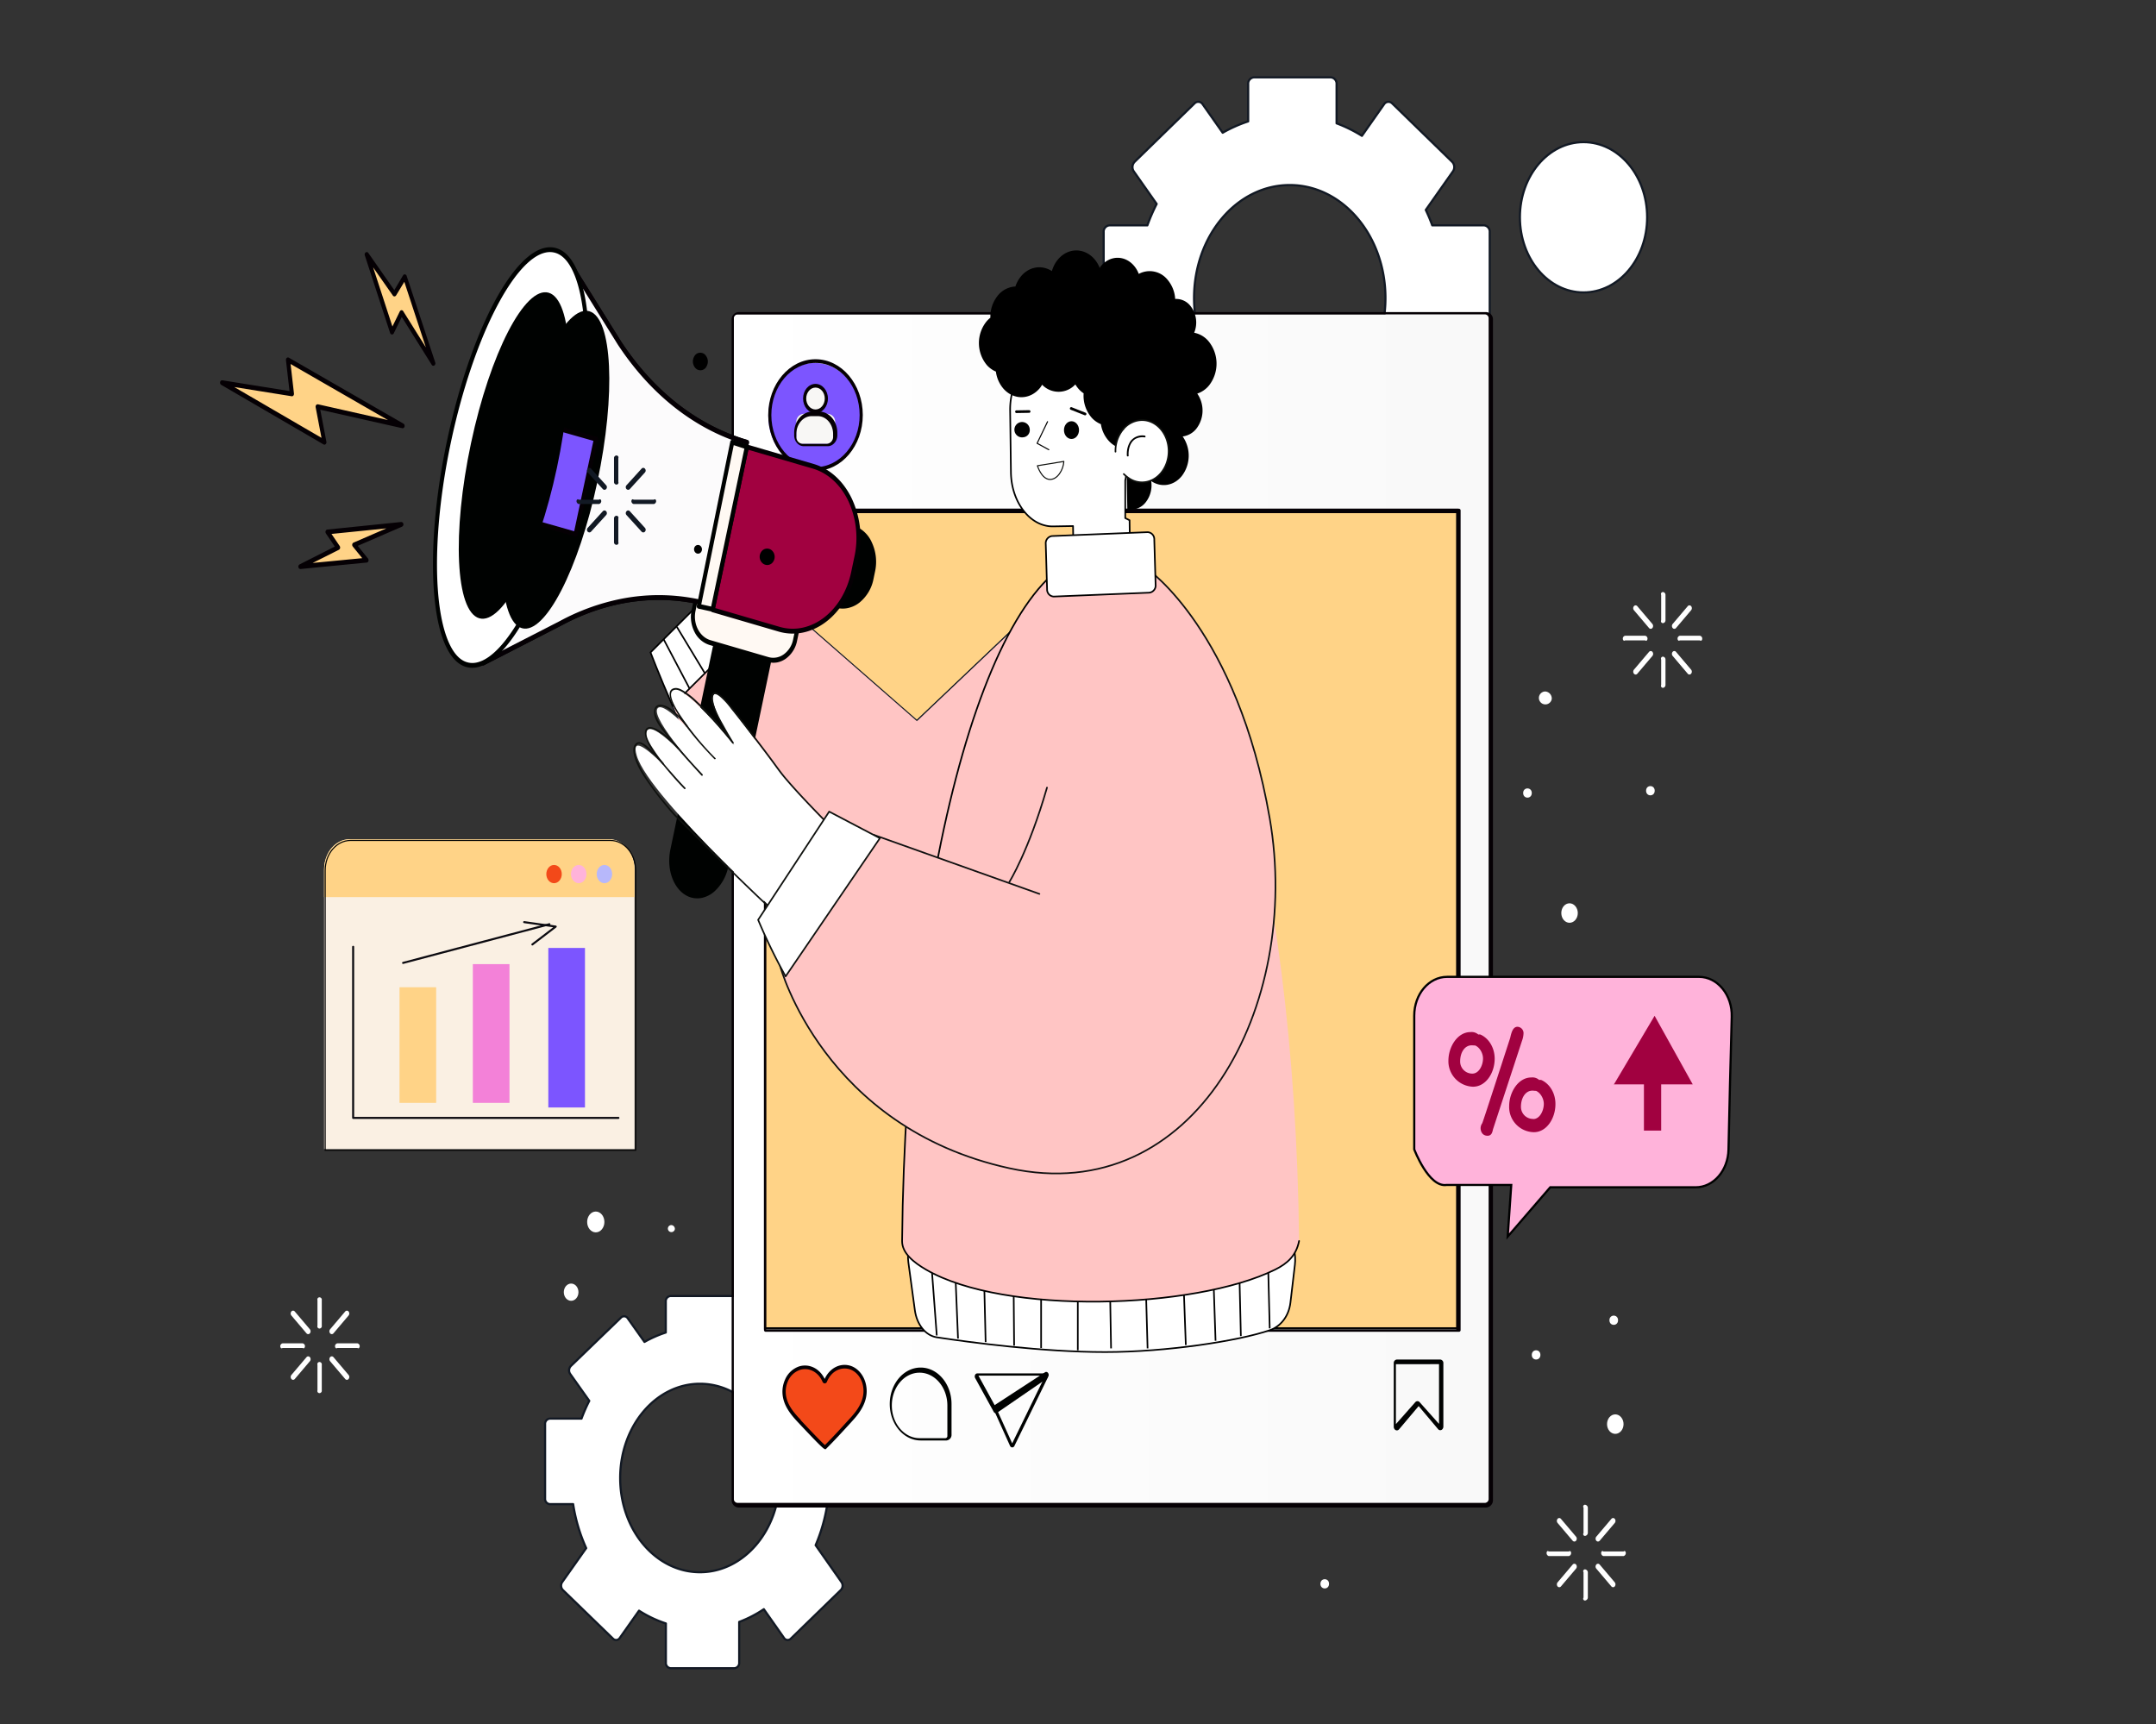 <svg xmlns="http://www.w3.org/2000/svg" xmlns:xlink="http://www.w3.org/1999/xlink" viewBox="0 0 999.95 799.66"><rect x="0" y="0" width="999.95" height="799.66" fill="#333333" stroke="none"/><defs><style>.cls-1{fill:#121924;}.cls-12,.cls-2,.cls-23,.cls-24,.cls-25,.cls-3{fill:#fff;}.cls-11,.cls-3{stroke:#121924;}.cls-15,.cls-21,.cls-23,.cls-24,.cls-25,.cls-26,.cls-27,.cls-3,.cls-32{stroke-linecap:round;}.cls-21,.cls-23,.cls-24,.cls-25,.cls-26,.cls-27,.cls-3,.cls-32{stroke-linejoin:round;}.cls-4{fill:url(#Gradiente_sem_nome_69);}.cls-5{fill:#050004;}.cls-20,.cls-6{fill:#ffd387;}.cls-34,.cls-6{stroke:#020202;}.cls-11,.cls-12,.cls-13,.cls-15,.cls-28,.cls-34,.cls-6{stroke-miterlimit:10;}.cls-7{fill:#f34919;}.cls-8{fill:#000201;}.cls-9{fill:#7c55ff;}.cls-10{fill:#f8f7f5;}.cls-11,.cls-14{fill:#ffc5c4;}.cls-11,.cls-25,.cls-26,.cls-34{stroke-width:0.5px;}.cls-12,.cls-13,.cls-15,.cls-24,.cls-26,.cls-28{stroke:#000;}.cls-12,.cls-13,.cls-15,.cls-21,.cls-23,.cls-24,.cls-27{stroke-width:0.75px;}.cls-13,.cls-15,.cls-21,.cls-26,.cls-27,.cls-32,.cls-34,.cls-35{fill:none;}.cls-16{fill:#fff9f3;}.cls-17{fill:#a10140;}.cls-18{fill:#f8eee2;}.cls-19{fill:#fcfbfc;}.cls-21{stroke:#101010;}.cls-22{fill:#0f110e;}.cls-23,.cls-25,.cls-27{stroke:#0f110e;}.cls-28,.cls-30{fill:#ffb3da;}.cls-29{fill:#faf0e3;}.cls-31{fill:#b7b8fb;}.cls-32{stroke:#0b0a10;stroke-width:0.94px;}.cls-33{fill:#f381d8;}</style><linearGradient id="Gradiente_sem_nome_69" x1="340.34" y1="421.95" x2="691.43" y2="421.95" gradientUnits="userSpaceOnUse"><stop offset="0" stop-color="#fff"/><stop offset="0.94" stop-color="#f9f9f9"/></linearGradient></defs><g id="Layer_2" data-name="Layer 2"><g id="OBJECTS"><line class="cls-1" x1="735.44" y1="699.16" x2="735.44" y2="710.96"/><path class="cls-2" d="M735.16,712.33a.84.84,0,0,1-.72-1.33V699.2a.84.84,0,0,1,.72-1.33,1.5,1.5,0,0,1,1.28,1.33V711A1.5,1.5,0,0,1,735.16,712.33Z"/><line class="cls-1" x1="735.44" y1="729.19" x2="735.44" y2="740.99"/><path class="cls-2" d="M735.16,742.3a.84.84,0,0,1-.72-1.34V729.17a.84.84,0,0,1,.72-1.33,1.5,1.5,0,0,1,1.28,1.33V741A1.5,1.5,0,0,1,735.16,742.3Z"/><line class="cls-1" x1="752.45" y1="720.61" x2="743.45" y2="720.61"/><path class="cls-2" d="M753,721.68h-9.34a1.46,1.46,0,0,1-1.05-1.41c0-.68.47-1.24,1.05-.73H753c.58-.51,1.05.05,1.05.73A1.46,1.46,0,0,1,753,721.68Z"/><line class="cls-1" x1="727.44" y1="720.61" x2="717.44" y2="720.61"/><path class="cls-2" d="M727.64,721.68H718.3a1.46,1.46,0,0,1-1-1.41c0-.68.47-1.24,1-.73h9.34c.58-.51,1.05.05,1.05.73A1.46,1.46,0,0,1,727.64,721.68Z"/><line class="cls-1" x1="723.19" y1="734.81" x2="730.18" y2="726.55"/><path class="cls-2" d="M723.19,736.12a1,1,0,0,1-.79-.38,1.52,1.52,0,0,1,0-1.87l7-8.25a1,1,0,0,1,1.58,0,1.49,1.49,0,0,1,0,1.87l-7,8.25A1,1,0,0,1,723.19,736.12Z"/><line class="cls-1" x1="741.15" y1="713.62" x2="748.14" y2="705.36"/><path class="cls-2" d="M741.15,714.93a1,1,0,0,1-.79-.38,1.49,1.49,0,0,1,0-1.87l7-8.25a1,1,0,0,1,1.58,0,1.52,1.52,0,0,1,0,1.87l-7,8.25A1.06,1.06,0,0,1,741.15,714.93Z"/><line class="cls-1" x1="723.19" y1="705.36" x2="730.18" y2="713.62"/><path class="cls-2" d="M730.18,714.93a1.06,1.06,0,0,1-.79-.38l-7-8.25a1.52,1.52,0,0,1,0-1.87,1,1,0,0,1,1.58,0l7,8.25a1.49,1.49,0,0,1,0,1.87A1,1,0,0,1,730.18,714.93Z"/><line class="cls-1" x1="741.15" y1="726.55" x2="748.14" y2="734.81"/><path class="cls-2" d="M748.14,736.12a1,1,0,0,1-.79-.38l-7-8.25a1.49,1.49,0,0,1,0-1.87,1,1,0,0,1,1.58,0l7,8.25a1.52,1.52,0,0,1,0,1.87A1,1,0,0,1,748.14,736.12Z"/><ellipse class="cls-2" cx="614.41" cy="734.55" rx="2" ry="2.14"/><path class="cls-3" d="M252.81,660.46V695a2.43,2.43,0,0,0,2.21,2.59h10.8A78.38,78.38,0,0,0,271.87,718h0l-11.13,15.76a2.92,2.92,0,0,0,.3,3.65L284.33,760a2,2,0,0,0,3.12-.35L296.38,747h0a54.68,54.68,0,0,0,12.45,5.93h0V771.1a2.42,2.42,0,0,0,2.21,2.59h29.59a2.43,2.43,0,0,0,2.21-2.59V752.21a55.7,55.7,0,0,0,11.42-5.9l9.38,13.36a2,2,0,0,0,3.1.34L390,737.4a2.92,2.92,0,0,0,.29-3.64l-12-17.13h0a79.11,79.11,0,0,0,5.43-19.08h16a2.42,2.42,0,0,0,2.2-2.59v-34.5a2.42,2.42,0,0,0-2.2-2.58H379.72q-1.11-3-2.46-5.92h0l10.47-14.82a2.89,2.89,0,0,0-.29-3.63L364.25,611a2,2,0,0,0-3.11.34l-8.55,12.1a55.48,55.48,0,0,0-9.75-4.8v-15a2.43,2.43,0,0,0-2.21-2.58H311a2.42,2.42,0,0,0-2.21,2.58V618h0a53.68,53.68,0,0,0-9.88,4.36l-7.76-10.95a2,2,0,0,0-3.12-.34l-23.29,22.49a2.89,2.89,0,0,0-.3,3.63l8.87,12.5a75.2,75.2,0,0,0-3.61,8.24H255A2.43,2.43,0,0,0,252.81,660.46Zm34.83,25c0-24.13,16.58-43.7,37-43.7s37,19.57,37,43.7-16.57,43.71-37,43.71S287.64,709.64,287.64,685.5Z"/><path class="cls-3" d="M511.88,107.64v42a2.94,2.94,0,0,0,2.65,3.15h12.91a95.87,95.87,0,0,0,7.24,24.75h0l-13.31,19.09a3.58,3.58,0,0,0,.36,4.43l27.86,27.38a2.38,2.38,0,0,0,3.73-.42L564,212.68h0a65.67,65.67,0,0,0,14.89,7.17h0v22a2.93,2.93,0,0,0,2.65,3.14h35.71a2.93,2.93,0,0,0,2.65-3.14V219a66.87,66.87,0,0,0,13.75-7.16L645,228a2.38,2.38,0,0,0,3.73.42l27.91-27.38a3.57,3.57,0,0,0,.36-4.43l-14.48-20.73h0A96.08,96.08,0,0,0,669,152.78h19.28a2.94,2.94,0,0,0,2.65-3.15v-42a2.92,2.92,0,0,0-2.65-3.12h-24q-1.34-3.66-3-7.14h0l12.6-17.9a3.52,3.52,0,0,0-.35-4.39L645.68,47.94a2.41,2.41,0,0,0-3.74.41L631.66,63a66.46,66.46,0,0,0-11.75-5.8V39a2.92,2.92,0,0,0-2.65-3.12H581.55A2.92,2.92,0,0,0,578.9,39v17.3h0a64.66,64.66,0,0,0-11.82,5.26l-9.29-13.21a2.39,2.39,0,0,0-3.73-.42L526.2,75.09a3.54,3.54,0,0,0-.35,4.4l10.61,15.09a88.47,88.47,0,0,0-4.32,9.94H514.53A2.92,2.92,0,0,0,511.88,107.64Zm41.92,30.57c0-28.94,19.87-52.39,44.38-52.39s44.39,23.45,44.39,52.39-19.87,52.38-44.39,52.38S553.8,167.14,553.8,138.21Z"/><rect class="cls-4" x="340.34" y="145.81" width="351.1" height="552.28" rx="1.62"/><path class="cls-5" d="M689.35,699.16H342.42a3.39,3.39,0,0,1-3.08-3.63V148.37a3.39,3.39,0,0,1,3.08-3.63H689.35a3.39,3.39,0,0,1,3.08,3.63V695.53A3.39,3.39,0,0,1,689.35,699.16Zm-349-551.41V695.1A1.79,1.79,0,0,0,342,697H688.8a1.81,1.81,0,0,0,1.63-1.94V147.73a1.79,1.79,0,0,0-1.61-1.92H342A1.8,1.8,0,0,0,340.34,147.75Z"/><rect class="cls-6" x="354.84" y="236.43" width="321.09" height="379.63"/><path class="cls-5" d="M676.71,617.66H355.07a.81.81,0,0,1-.73-.87v-380a.79.79,0,0,1,.72-.86H676.7a.81.81,0,0,1,.73.87v380A.79.79,0,0,1,676.71,617.66Zm-321.37-1.07H675.43V238H355.34Z"/><path class="cls-7" d="M370.83,659.24c1,1.06,11.55,12.34,11.88,12,4.21-4.17,8.24-8.63,12.27-13,3.65-4,7.28-9.17,6-15.71-.84-4.25-3.83-7.68-7.48-8.43-4.65-1-8.78,1.94-10.58,6.4a.42.42,0,0,1-.81,0c-2-4.56-6.39-7.37-11.21-6a10.15,10.15,0,0,0-6.15,5.76,12.53,12.53,0,0,0-1.1,5.58C363.82,651.49,367.5,655.73,370.83,659.24Z"/><path class="cls-5" d="M382.78,672.13c-.72,0-2.62-1.81-11.9-11.67l-.54-.58h0c-3.49-3.69-7.24-8.12-7.44-14a13.54,13.54,0,0,1,1.19-6,11,11,0,0,1,6.61-6.19c4.67-1.38,9.44,1,11.78,5.83,2.17-4.72,6.57-7.26,11.13-6.31,3.9.8,7.14,4.45,8.06,9.09,1.41,7.08-2.57,12.55-6.2,16.53l-.76.84c-3.73,4.08-7.58,8.31-11.53,12.23A.57.57,0,0,1,382.78,672.13ZM371.31,658.6l.55.58c7.42,7.89,9.94,10.34,10.76,11,3.79-3.79,7.5-7.87,11.09-11.81l.77-.84c3.34-3.66,7-8.66,5.77-14.88-.78-4-3.55-7.1-6.89-7.79-4.09-.85-8,1.55-9.81,5.93a1.19,1.19,0,0,1-1,.81,1.21,1.21,0,0,1-1.07-.78c-1.93-4.48-6.2-6.75-10.39-5.51a9.46,9.46,0,0,0-5.67,5.33,11.58,11.58,0,0,0-1,5.15c.18,5.19,3.54,9.16,7,12.77Z"/><path class="cls-8" d="M461.89,655.41a1.12,1.12,0,0,1-1-.62l-8.65-15.73a1.58,1.58,0,0,1,0-1.39,1.15,1.15,0,0,1,1-.71h31.54a1.18,1.18,0,0,1,1.11,1,1.43,1.43,0,0,1-.53,1.52l-22.9,15.73A1,1,0,0,1,461.89,655.41ZM453.81,638,462,652.92,483.66,638Z"/><path class="cls-8" d="M469.44,671.28h0a1.18,1.18,0,0,1-1-.74l-7.66-17a1.47,1.47,0,0,1,.45-1.82l23.41-15.26a1,1,0,0,1,1.41.25,1.55,1.55,0,0,1,.18,1.63l-15.75,32.26A1.13,1.13,0,0,1,469.44,671.28Zm-7.27-18,7.28,16.13L484.4,638.8Z"/><path class="cls-8" d="M439,668.06H427c-7.9,0-14.33-7.58-14.33-16.9s6.43-16.91,14.33-16.91,14.32,7.59,14.32,16.91v14.12A2.6,2.6,0,0,1,439,668.06Zm-12.51-31.44c-7.09,0-12.86,6.81-12.86,15.18S419.4,667,426.49,667h12a1,1,0,0,0,.9-1.07V651.8C439.36,643.43,433.59,636.62,426.49,636.62Z"/><path class="cls-8" d="M647.86,663.38a1.37,1.37,0,0,1-.93-.39,1.91,1.91,0,0,1-.51-1.38V632.24a1.59,1.59,0,0,1,1.43-1.71H668a1.6,1.6,0,0,1,1.43,1.71v29.29a1.88,1.88,0,0,1-.52,1.38,1.29,1.29,0,0,1-1.94-.11l-9-10.68-9.08,10.76A1.31,1.31,0,0,1,647.86,663.38Zm-.44-30.69v27.79l9-10.18a1.32,1.32,0,0,1,1-.47h0a1.36,1.36,0,0,1,1,.47l9,10.08,0-27.71Z"/><ellipse class="cls-9" cx="377.85" cy="192.99" rx="21.51" ry="24.67"/><path class="cls-5" d="M378.23,218.37c-12.09,0-21.93-11.61-21.93-25.88s9.84-25.89,21.93-25.89,21.93,11.61,21.93,25.89S390.32,218.37,378.23,218.37Zm0-50.05c-11.29,0-20.48,10.84-20.48,24.17s9.19,24.16,20.48,24.16,20.47-10.84,20.47-24.16S389.52,168.32,378.23,168.32Z"/><path class="cls-10" d="M373.2,184.83c0,3.28,2.25,5.94,5,5.94s5-2.66,5-5.94-2.25-5.94-5-5.94S373.2,181.55,373.2,184.83Z"/><path class="cls-5" d="M378.23,191.63c-3.18,0-5.76-3-5.76-6.8s2.58-6.79,5.76-6.79,5.76,3.05,5.76,6.79S381.4,191.63,378.23,191.63Zm0-11.88c-2.38,0-4.31,2.28-4.31,5.08s1.93,5.08,4.31,5.08,4.3-2.27,4.3-5.08S380.6,179.75,378.23,179.75Z"/><path class="cls-10" d="M371.07,191.92h14.58a1.7,1.7,0,0,1,1.7,1.7v8.59a3.65,3.65,0,0,1-3.65,3.65H373a3.65,3.65,0,0,1-3.65-3.65v-8.57A1.73,1.73,0,0,1,371.07,191.92Z" transform="translate(756.69 397.78) rotate(180)"/><path class="cls-5" d="M383.88,206.93H372.76c-2.44,0-4.42-2.27-4.42-5.06V200.7c0-5.43,3.86-9.85,8.59-9.85h2.83c4.74,0,8.59,4.42,8.59,9.85v1.11C388.35,204.64,386.35,206.93,383.88,206.93ZM376.43,193c-3.91,0-7.09,3.72-7.09,8.29v1.19a3.18,3.18,0,0,0,2.91,3.39h11.14a3.24,3.24,0,0,0,3-3.45v-1.13c0-4.57-3.18-8.29-7.09-8.29Z"/><path class="cls-11" d="M301.71,302.58l40.77-40.81,82.79,72.36,96.65-91.81L530.6,416.6c-50,37.48-123.29,55.48-148,37.68-28.53-20.55-70.7-127-70.7-127Z"/><path class="cls-12" d="M361.17,278.13l-49.28,49.1c-6.33-14.49-10.18-24.65-10.18-24.65l40.77-40.81Z"/><line class="cls-13" x1="337.79" y1="265.99" x2="354.53" y2="284.74"/><line class="cls-13" x1="330.16" y1="274.1" x2="345.34" y2="293.9"/><line class="cls-13" x1="321.66" y1="282.61" x2="336.09" y2="303.12"/><line class="cls-13" x1="313.9" y1="290.71" x2="326.92" y2="312.25"/><line class="cls-13" x1="307.79" y1="296.49" x2="319.82" y2="319.33"/><polyline class="cls-11" points="425.27 334.13 521.92 242.32 530.6 416.6"/><path class="cls-12" d="M421.31,585.52l3,22.12c.9,6.69,5,11.81,10.19,12.58,15.49,2.35,49,6.84,78,6.84,28.53,0,61.83-5.13,76.44-10.14,4.85-1.66,8.79-6.27,9.56-12.78l2.07-17.58c1.09-9.26-4.36-17.63-11.51-17.69l-156.07-1.36C425.62,567.45,420,576.09,421.31,585.52Z"/><line class="cls-13" x1="588.89" y1="616.07" x2="587.68" y2="568"/><line class="cls-13" x1="575.51" y1="619.61" x2="574.28" y2="568"/><line class="cls-13" x1="563.77" y1="621.82" x2="561.95" y2="567.78"/><line class="cls-13" x1="547.93" y1="567.78" x2="549.98" y2="623.79"/><line class="cls-13" x1="530.6" y1="567.51" x2="532.25" y2="625.36"/><line class="cls-13" x1="515.31" y1="625.36" x2="514.29" y2="567.37"/><line class="cls-13" x1="499.88" y1="567.26" x2="499.88" y2="626.24"/><line class="cls-13" x1="482.87" y1="567.26" x2="482.87" y2="625.17"/><line class="cls-13" x1="469.87" y1="567.26" x2="470.35" y2="624.09"/><line class="cls-13" x1="455.78" y1="566.66" x2="457.14" y2="622.43"/><line class="cls-13" x1="442.1" y1="566.66" x2="444.33" y2="620.79"/><line class="cls-13" x1="434.47" y1="619.37" x2="430.5" y2="566.66"/><path class="cls-14" d="M429.41,588.8c-5.53-3.23-11.12-7.55-11.06-13.26,1.82-177.26,42.35-318.95,92.08-318.95s90.26,141.69,92.08,319c-1.31,6.72-5.37,10.45-11.06,13.26C554.08,607.27,465.73,610,429.41,588.8Z"/><path class="cls-15" d="M602.51,575.54c-1.31,6.72-5.37,10.45-11.06,13.26-37.37,18.47-125.72,21.19-162,0-5.53-3.23-11.12-7.55-11.06-13.26,1.82-177.26,42.35-318.95,92.08-318.95"/><path class="cls-8" d="M373.24,276.45l14.64,4.27c7.15,2.08,14.47-3.52,16.35-12.51l.71-3.39c1.89-9-2.39-18-9.54-20.06l-14.63-4.26Z"/><path class="cls-8" d="M387.65,281.8,373,277.54a1.16,1.16,0,0,1-.69-1.36l7.53-36a1.12,1.12,0,0,1,.42-.69.85.85,0,0,1,.72-.13l14.64,4.27a14.35,14.35,0,0,1,8.76,8,21.25,21.25,0,0,1,1.47,13.43l-.71,3.39a18.6,18.6,0,0,1-6.6,11.08,13.1,13.1,0,0,1-5.29,2.47A11.37,11.37,0,0,1,387.65,281.8Zm-13.26-6.17,13.72,4a10.41,10.41,0,0,0,9.41-1.95,16.39,16.39,0,0,0,5.8-9.74l.71-3.39a18.73,18.73,0,0,0-1.29-11.8,12.42,12.42,0,0,0-7.56-6.9l-13.72-4Z"/><path class="cls-8" d="M320.75,415.15h0c6.91,2,14.13-4.07,16.12-13.6l19.5-93.17c2-9.52-2-18.88-8.9-20.89h0c-6.91-2-14.13,4.07-16.12,13.6l-19.5,93.16C309.85,403.78,313.84,413.14,320.75,415.15Z"/><path class="cls-8" d="M320.52,416.24h0c-7.41-2.16-11.71-12.15-9.59-22.26l19.5-93.16c2.11-10.11,9.86-16.58,17.27-14.42,3.61,1.05,6.6,4,8.4,8.22a23.65,23.65,0,0,1,1.19,14l-19.5,93.17a21,21,0,0,1-6.59,11.77,12.9,12.9,0,0,1-5.62,2.85A10.58,10.58,0,0,1,320.52,416.24Zm11.74-114.88-19.49,93.16c-1.87,8.91,1.81,17.68,8.2,19.55a9.73,9.73,0,0,0,9.13-2.3A18.65,18.65,0,0,0,336,401.28l19.5-93.16a21.15,21.15,0,0,0-1-12.5c-1.55-3.65-4.1-6.16-7.17-7.05a8.8,8.8,0,0,0-4.26-.16C338.1,289.42,333.72,294.43,332.26,301.36ZM320.73,415.15h0Z"/><path class="cls-16" d="M329.31,298.05l26.77,7.8c5.61,1.64,11.28-2.4,12.66-9l1.48-7c1.38-6.62-2-13.31-7.65-15L335.8,267c-5.61-1.64-11.28,2.4-12.66,9l-1.48,7C320.28,289.72,323.7,296.41,329.31,298.05Z"/><path class="cls-8" d="M355.85,306.94l-26.77-7.81a11.68,11.68,0,0,1-7-6.11,15.42,15.42,0,0,1-1.3-10.18l1.47-7c1.51-7.2,7.7-11.61,13.8-9.84l26.78,7.81c6.1,1.78,9.84,9.09,8.34,16.29l-1.48,7.05a13.44,13.44,0,0,1-5.17,8.29,10.46,10.46,0,0,1-3.93,1.75A9.91,9.91,0,0,1,355.85,306.94Zm-31.79-30.61-1.48,7c-1.25,6,1.86,12.11,7,13.59h0l26.77,7.81a8.23,8.23,0,0,0,7.2-1.29,11.17,11.17,0,0,0,4.31-6.92l1.48-7c1.25-6-1.86-12.11-6.95-13.59l-26.78-7.81a8.13,8.13,0,0,0-3.91-.16C328.06,268.71,325,271.88,324.06,276.33Z"/><path class="cls-17" d="M330.56,282.85l30.77,9c15,4.38,30.43-7.39,34.38-26.29l1.49-7.12c4-18.9-5-37.78-20.05-42.16l-30.77-9Z"/><path class="cls-5" d="M361.1,292.91l-30.76-9a1.14,1.14,0,0,1-.69-1.36L345.46,207a1.16,1.16,0,0,1,.43-.69.85.85,0,0,1,.72-.13l30.77,9c7.52,2.19,13.82,7.93,17.74,16.17a43.23,43.23,0,0,1,3,27.34l-1.49,7.12c-3.07,14.69-12.9,25.22-24.2,27.56A23.35,23.35,0,0,1,361.1,292.91ZM331.71,282l29.85,8.71c14.51,4.23,29.41-7.2,33.23-25.47l1.5-7.13a40.78,40.78,0,0,0-2.82-25.71c-3.66-7.69-9.53-13.05-16.55-15.09l-29.85-8.71Z"/><path class="cls-18" d="M346.38,205.13h0l-15.82,75.58h0c-23.17-6.76-47.77-3.87-70.46,8.27l-36,18.49,39.22-186.88,24,38.5C302.58,182.3,323.21,198.38,346.38,205.13Z"/><path class="cls-8" d="M223.49,308.33a1.22,1.22,0,0,1-.31-1.12l39.23-186.89a1,1,0,0,1,.73-.82.9.9,0,0,1,.95.43l24,38.47c15.23,23.14,35.49,38.92,58.57,45.65a1.13,1.13,0,0,1,.69,1.35L331.48,281a1.12,1.12,0,0,1-.42.69.82.82,0,0,1-.72.13c-23.09-6.73-47.24-3.89-69.86,8.22l-36,18.49a1,1,0,0,1-.22.08A.87.87,0,0,1,223.49,308.33Zm106.38-29L345.24,206c-23.12-7-43.4-22.95-58.71-46.2l-22.77-36.57L225.48,305.55,259.71,288a101.6,101.6,0,0,1,27.37-10.07A89.82,89.82,0,0,1,329.87,279.36Z"/><path class="cls-19" d="M346.38,205.13h0l-15.82,75.58h0c-23.17-6.76-47.77-3.87-70.46,8.27l-36,18.49,39.22-186.88,24,38.5C302.58,182.3,323.21,198.38,346.38,205.13Z"/><path class="cls-5" d="M223.49,308.33a1.22,1.22,0,0,1-.31-1.12l39.23-186.89a1,1,0,0,1,.73-.82.9.9,0,0,1,.95.43l24,38.47c15.23,23.14,35.49,38.92,58.57,45.65a1.13,1.13,0,0,1,.69,1.35L331.48,281a1.12,1.12,0,0,1-.42.69.82.82,0,0,1-.72.13c-23.09-6.73-47.24-3.89-69.86,8.22l-36,18.49a1,1,0,0,1-.22.08A.87.87,0,0,1,223.49,308.33Zm106.38-29L345.24,206c-23.12-7-43.4-22.95-58.71-46.2l-22.77-36.57L225.48,305.55,259.71,288a101.6,101.6,0,0,1,27.37-10.07A89.82,89.82,0,0,1,329.87,279.36Z"/><ellipse class="cls-2" cx="237.07" cy="212.2" rx="98.25" ry="29.75" transform="translate(-18.93 401.13) rotate(-78.26)"/><path class="cls-8" d="M216.2,309.32c-3.52-1-6.53-3.93-8.94-8.66-8.68-17-8.58-56,.23-97,11.71-54.44,33.87-93.36,50.46-88.59,3.52,1,6.52,3.92,8.93,8.65,8.68,17,8.59,56-.22,97-10.55,49-29.57,85.48-45.37,88.75A10.54,10.54,0,0,1,216.2,309.32Zm-6.88-105.1h0c-8.69,40.45-8.87,78.74-.43,95.29,2.14,4.2,4.75,6.77,7.75,7.63a9,9,0,0,0,4.41.13c14.82-3.07,33.56-39.59,43.77-87.1,8.7-40.44,8.88-78.73.44-95.28-2.14-4.21-4.75-6.78-7.76-7.64a9.08,9.08,0,0,0-4.4-.13C238.28,120.19,219.54,156.72,209.32,204.22Z"/><path class="cls-8" d="M238.34,212.25c-8.65,40.59-7,76,3.73,79.09s26.39-27.3,35-67.89,7-76-3.73-79.1S247,171.66,238.34,212.25Z"/><path class="cls-9" d="M276.37,203.63l-20.81-5.93c-8.5-2.42-17.49,5.49-20.08,17.66h0c-2.58,12.18,2.21,24,10.71,26.43L267,247.72Z"/><path class="cls-5" d="M266.78,248.8,246,242.88c-3.81-1.09-7.11-4-9.3-8.3-2.8-5.48-3.57-12.58-2.11-19.49,2.72-12.74,12.24-21,21.22-18.47l20.81,5.92a1,1,0,0,1,.59.51,1.31,1.31,0,0,1,.11.85L267.92,248a1,1,0,0,1-.76.83A.82.82,0,0,1,266.78,248.8Zm-11.44-50c-8-2.28-16.48,5.29-18.94,16.85-1.34,6.33-.65,12.81,1.89,17.78,1.93,3.75,4.81,6.34,8.12,7.28l19.9,5.67,8.91-41.92Z"/><path class="cls-2" d="M240.5,219.6h0c.79-4.68-.09-9.26-2-11.95a18.73,18.73,0,0,0-3.66,8.76h0a22.64,22.64,0,0,0,1,11.92C238,226.87,239.81,223.69,240.5,219.6Z"/><path class="cls-5" d="M235.56,229.39a1,1,0,0,1-.57-.58,24,24,0,0,1-1.1-12.62,20.15,20.15,0,0,1,3.91-9.31.83.83,0,0,1,.71-.34.92.92,0,0,1,.69.39c2.2,3.06,3.06,8,2.23,12.89h0c-.73,4.26-2.64,7.81-5.12,9.48a1.14,1.14,0,0,1-.3.13A.77.77,0,0,1,235.56,229.39Zm4-10a16.58,16.58,0,0,0-1.16-9.93,18.78,18.78,0,0,0-2.66,7.18,22.14,22.14,0,0,0,.51,10,13.4,13.4,0,0,0,3.31-7.24Z"/><path class="cls-8" d="M218.46,205.5c-8.88,41.7-7.17,78.07,3.83,81.24s27.11-28.05,36-69.74,7.17-78.06-3.83-81.24S227.34,163.81,218.46,205.5Z"/><polygon class="cls-16" points="339.62 205.07 324.1 281.18 330.53 282.6 346.38 207.28 339.62 205.07"/><path class="cls-8" d="M330.36,283.7l-6.44-1.42a1,1,0,0,1-.62-.49,1.3,1.3,0,0,1-.12-.87l15.52-76.11a1.15,1.15,0,0,1,.44-.71.83.83,0,0,1,.73-.11l6.76,2.21a1.15,1.15,0,0,1,.67,1.35l-15.85,75.32a1,1,0,0,1-.76.83A.62.62,0,0,1,330.36,283.7Zm9.95-77.25L325.25,280.3l4.58,1,15.41-73.24Z"/><polygon class="cls-20" points="170.09 118 181.81 154.02 186.24 144.97 200.97 168.5 187.72 128.34 182.94 136.39 170.09 118"/><path class="cls-5" d="M200.21,169.16,186.34,147l-3.71,7.58a.9.9,0,0,1-.89.55,1,1,0,0,1-.81-.71l-11.73-36a1.23,1.23,0,0,1,.41-1.36.85.85,0,0,1,1.21.25l12.06,17.25,4.06-6.85a.89.89,0,0,1,.89-.46,1,1,0,0,1,.77.7l13.26,40.16a1.23,1.23,0,0,1-.43,1.39.81.81,0,0,1-.29.12A.89.89,0,0,1,200.21,169.16ZM183.72,137a.93.93,0,0,1-.74.47.87.87,0,0,1-.77-.4L173.05,124,182,151.43l3.43-7a.94.94,0,0,1,.76-.56.91.91,0,0,1,.82.45l10.51,16.79-10-30.4Z"/><polygon class="cls-20" points="139.32 262.77 170.01 259.79 164.25 252.67 186.17 243.18 151.9 246.69 156.8 253.92 139.32 262.77"/><path class="cls-5" d="M170.08,260.9l-30.68,3a1,1,0,0,1-1-.84,1.19,1.19,0,0,1,.55-1.3l16.34-8.27-4.13-6.08a1.27,1.27,0,0,1-.13-1.14,1,1,0,0,1,.79-.67l34.26-3.51a1,1,0,0,1,1,.87,1.16,1.16,0,0,1-.6,1.29l-20.56,8.9,4.76,5.89a1.27,1.27,0,0,1,.2,1.17,1,1,0,0,1-.72.7Zm-16.33-13.27,3.79,5.59a1.26,1.26,0,0,1,.18,1,1.07,1.07,0,0,1-.55.76L145,261.09,168,258.87l-4.39-5.42a1.29,1.29,0,0,1-.24-1,1.1,1.1,0,0,1,.6-.8l15.25-6.6Z"/><polygon class="cls-20" points="103.01 177.47 150.47 205.11 147.31 188.61 186.73 197.49 133.59 166.91 135.4 182.68 103.01 177.47"/><path class="cls-5" d="M150.05,206.11l-47.46-27.63a1.21,1.21,0,0,1-.48-1.33.94.94,0,0,1,1-.78l31.16,5-1.64-14.31A1.23,1.23,0,0,1,133,166a.83.83,0,0,1,1-.1l53.14,30.59a1.2,1.2,0,0,1,.48,1.35.94.94,0,0,1-1.08.75l-38-8.56,2.84,14.83a1.24,1.24,0,0,1-.33,1.13.93.93,0,0,1-.43.22A.81.81,0,0,1,150.05,206.11Zm-2.56-18.6,32.44,7.31-45.16-26,1.57,13.7a1.25,1.25,0,0,1-.27.94.85.85,0,0,1-.79.31l-26.64-4.27,40.47,23.56-2.72-14.21a1.28,1.28,0,0,1,.24-1,.9.9,0,0,1,.52-.32A.78.78,0,0,1,147.49,187.51Z"/><path class="cls-14" d="M482.05,414.62l-77-27.45-43.23,61s20.08,74.8,106.27,93.67,135.79-75.5,120.77-162.32S532.25,264,532.25,264L485.6,365.27c-8.45,29.44-17.48,43.8-17.48,43.8"/><path class="cls-21" d="M532.25,264s41.61,28.69,56.64,115.52S554.31,560.68,468.12,541.8s-106.27-93.67-106.27-93.67l43.23-61,77,27.45"/><path class="cls-21" d="M468.12,409.07s9-14.36,17.48-43.8"/><path class="cls-2" d="M370.88,433s-69.69-62.39-75.57-82.59c-4.93-16.93,25.27,18.13,25.27,18.13s-23.53-22.51-20.66-29.37S327,361,327,361s-25.74-27.83-22-32.51,28.4,25.39,28.4,25.39-26.43-28-22.14-33.58,29.3,25.25,29.3,25.25S327,324.16,331.6,321.73s29.93,43.31,60.85,68.15C410.16,404.1,370.88,433,370.88,433Z"/><path class="cls-22" d="M331.82,351.59a132.43,132.43,0,0,1-15.9-19.3c-1.09-1.66-7.65-11.23-3.11-12.33,1.42-.35,3,.61,4.17,1.32a37.38,37.38,0,0,1,5.47,4.32,134.19,134.19,0,0,1,11,11.62c2.12,2.47,4.21,5,6.21,7.56.27.34.82-.1.59-.46q-2.22-3.57-4.26-7.26c-2-3.63-4.43-7.58-5.32-11.69a4.52,4.52,0,0,1,.1-2.93c.69-1.26,2.44.09,3.16.66a32.4,32.4,0,0,1,5,5.46q4.41,5.52,8.7,11.1c3.4,4.4,6.79,8.82,10.09,13.29,2,2.7,3.89,5.45,6.06,8,5.74,6.79,12,13.19,18.15,19.57,5.5,5.66,10.94,11.53,16.85,16.78.36.32.89-.21.53-.53-5.33-4.74-10.24-10-15.21-15.1-6.59-6.76-13.2-13.54-19.33-20.71-2.33-2.73-4.36-5.65-6.49-8.53-3.35-4.52-6.77-9-10.22-13.45-3-3.86-6-7.71-9-11.52-1-1.27-7.69-9.65-9.09-4.93-.5,1.69.08,3.54.66,5.13a56.55,56.55,0,0,0,2.75,6c1.82,3.53,3.81,7,5.88,10.36l.39.62.59-.45a151.32,151.32,0,0,0-17.49-19.42,34.88,34.88,0,0,0-5.58-4.33c-1.24-.74-2.82-1.58-4.32-1.31-4.85.89-.63,8.34.6,10.47,4.75,8.25,11.27,15.66,17.88,22.46a.38.38,0,0,0,.53-.53Z"/><path class="cls-22" d="M325.9,359.14c-4.43-4.68-8.73-9.49-12.85-14.45a77.53,77.53,0,0,1-7.46-10c-1-1.66-2.93-5.83-.23-6.95,1.64-.67,3.71.53,5,1.39a34.68,34.68,0,0,1,7.93,7.88c.29.38.82-.15.53-.53a38.82,38.82,0,0,0-7.27-7.44,9.67,9.67,0,0,0-5.13-2.21c-3.17-.09-3.51,3.28-2.74,5.65,1.1,3.41,3.79,6.48,6,9.25,3.07,3.91,6.33,7.67,9.65,11.37,2,2.22,4,4.43,6,6.59.34.35.87-.18.53-.53Z"/><path class="cls-22" d="M317.87,365.34c-2.28-2.34-4.45-4.79-6.59-7.26a84.28,84.28,0,0,1-9.35-12.34c-1-1.73-2.63-4.58-1.95-6.73.55-1.73,2.73-.95,3.89-.4,4,1.92,7.36,5.44,10.36,8.64.33.36.86-.17.53-.53-3-3.17-6.24-6.57-10.16-8.59-1.34-.68-3.57-1.61-4.82-.26s-.52,3.8.05,5.29c1.71,4.52,5.14,8.5,8.17,12.19s6.07,7.17,9.34,10.52c.34.35.87-.18.53-.53Z"/><path class="cls-22" d="M307.86,354c-1.34-1.55-2.73-3-4.17-4.49-1.81-1.82-4-4.28-6.44-5.18a2.27,2.27,0,0,0-2.58.74c-1.29,1.46-1,3.73-.57,5.45,1.3,5.15,4.61,9.88,7.65,14.13,2.89,4.05,6,7.92,9.23,11.71.67.78,1.31,1.5,2,2.22l7.4,7.37q13.14,13.05,26.46,25.91c4.39,4.22,8.8,8.41,13.28,12.52,3,2.74,6,5.53,9.19,8,.44.34.89.67,1.35,1s.78-.39.38-.65a63.88,63.88,0,0,1-7.62-6.32c-4.07-3.65-8.05-7.4-12-11.17Q338,402.38,324.82,389.26c-5.15-5.09-10.5-10-15.12-15.59-4.86-5.84-9.78-12-13.14-18.85-1.12-2.29-2.71-5.57-1.89-8.21.25-.78.88-1.59,1.57-1.68,1.31-.19,2.91,1.42,3.8,2.18a67.24,67.24,0,0,1,6.15,6.14l1.14,1.28c.31.37.84-.17.53-.53Z"/><path class="cls-23" d="M364.36,452.83a278.48,278.48,0,0,1-12.74-26.22l32.95-50.2,23.52,12.34Z"/><path class="cls-24" d="M487.43,164.58h15.36s18.92,11.07,18.1,24.9v28.31a2.14,2.14,0,0,1,1.3,2.37,7.8,7.8,0,0,1-.3,2.58v17.54l2,1,.22,16.89c.09,6.25-4.32,11.45-9.79,11.54l-6.34.11c-5.47.09-10-4.95-10.1-11.2l-.2-14.65-9.22.16c-10.59.19-19.41-11.1-19.59-25.09l-.37-28.65C468.32,176.36,476.84,164.76,487.43,164.58Z"/><path d="M500.45,199.41c0,2.28-1.51,4.15-3.44,4.18s-3.51-1.78-3.54-4.05,1.51-4.15,3.44-4.18S500.42,197.14,500.45,199.41Z"/><path d="M477.6,199.22a3.3,3.3,0,0,1-2.93,3.57,3.56,3.56,0,1,1,2.93-3.57Z"/><path class="cls-25" d="M481.15,216s1.83,6,5.54,6.34,6.55-4.55,6.71-8.34Z"/><polyline class="cls-26" points="486.43 208.56 481.01 205.6 485.85 195.57"/><path d="M503.42,191.39l-5.61-2.22-.81-.32a.63.63,0,0,0-.77.44.64.64,0,0,0,.44.77l5.61,2.21.81.32a.63.63,0,0,0,.77-.43.64.64,0,0,0-.44-.77Z"/><path d="M477.37,190.22l-5.24.09-.76,0a.63.63,0,0,0,0,1.25l5.25-.09.75,0a.63.63,0,0,0,0-1.25Z"/><path d="M522.45,214.07a8.29,8.29,0,0,1,6.16.81,16,16,0,0,1,.6-9.24c-4.59,3.79-11,3.36-15.15-1.38a14.83,14.83,0,0,1-3.46-7.54,11.7,11.7,0,0,1-4.39-3.12,15.54,15.54,0,0,1-3.62-11.18,11.86,11.86,0,0,1-2.3-2,13.25,13.25,0,0,1-1.54-2.13,10.57,10.57,0,0,1-15.41.14,13.2,13.2,0,0,1-.93,1.41c-4.58,5.65-12.17,5.85-17,.44a15,15,0,0,1-3.51-7.94,11.8,11.8,0,0,1-4.18-3,16,16,0,0,1-.38-20,12.16,12.16,0,0,1,2-2,15.6,15.6,0,0,1,3.32-10.11,11.23,11.23,0,0,1,8.28-4.36,14.79,14.79,0,0,1,2.47-4.57c3.85-4.75,9.81-5.6,14.46-2.56a14.62,14.62,0,0,1,2.65-5.21c4.58-5.66,12.18-5.86,17-.45a14.05,14.05,0,0,1,2.52,4.18c.18-.25.32-.53.51-.77,4.12-5.08,10.95-5.26,15.26-.4a12.54,12.54,0,0,1,2.35,3.94,10.63,10.63,0,0,1,13.28,2.62,15.19,15.19,0,0,1,3.61,9,8.45,8.45,0,0,1,6.89,3,12.42,12.42,0,0,1,1.92,12.67,11.59,11.59,0,0,1,6.57,3.83,16.41,16.41,0,0,1,.39,20.52,11.89,11.89,0,0,1-5.53,3.87,13.81,13.81,0,0,1-.39,16.24,9.71,9.71,0,0,1-6.38,3.64,15.52,15.52,0,0,1-.39,18.33c-3.78,4.68-9.69,5.47-14.22,2.34a12.69,12.69,0,0,1-2.48,9.79,8.7,8.7,0,0,1-8.58,3.31Z"/><path class="cls-2" d="M542,209c.1,8-5.33,14.53-12.14,14.65s-12.4-6.24-12.5-14.21,5.33-14.52,12.13-14.64S541.9,201.08,542,209Z"/><path d="M523.45,211.29c-.19-2.78.66-6.3,3.24-7.76a7,7,0,0,1,4.22-.68c.52.06.52-.77,0-.83a6.88,6.88,0,0,0-6.69,2.72,10.48,10.48,0,0,0-1.58,5.28,10.77,10.77,0,0,0,0,1.27c0,.53.86.53.83,0Z"/><path class="cls-27" d="M517.36,209.48a15.71,15.71,0,0,1,3.58-10.39"/><path class="cls-27" d="M520.94,199.09a11.51,11.51,0,0,1,8.55-4.25c6.81-.12,12.41,6.24,12.51,14.2s-5.33,14.53-12.14,14.65a10.84,10.84,0,0,1-5.83-1.6,18.25,18.25,0,0,1-2.82-2.24"/><path class="cls-12" d="M488.73,276.67l44.35-1.8a3.35,3.35,0,0,0,2.89-3.65l-.62-21a3.25,3.25,0,0,0-3.08-3.41l-44.36,1.8a3.35,3.35,0,0,0-2.89,3.65l.62,21A3.24,3.24,0,0,0,488.73,276.67Z"/><path class="cls-28" d="M788,453.05H671.14c-8.41,0-15.22,8-15.22,18v62s6.67,17.77,15,16.51h30l-1.65,23.94L719,550.64h67.47c8.25,0,15-7.75,15.2-17.49.37-17.34,1-43.8,1.51-61.52C803.5,461.47,796.6,453.05,788,453.05Z"/><polygon class="cls-17" points="785.09 502.92 767.4 471.11 748.76 502.55 748.45 502.92 762.45 502.92 762.45 524.36 770.45 524.36 770.45 502.92 785.09 502.92"/><path class="cls-17" d="M693.23,491c0-4.67-2.34-9.16-6.43-11.12a1.49,1.49,0,0,0-.69-.13,2.69,2.69,0,0,0-.47.05,4.67,4.67,0,0,0-3.62-1.14c-6.11,0-10.25,6.92-10.25,13.26A11.82,11.82,0,0,0,683.18,504C689.12,504,693.23,497.62,693.23,491Zm-10.36,6.92a5.6,5.6,0,0,1-5.65-5.69c0-4.17,2.15-7.43,5.32-7.43a1.52,1.52,0,0,1,.33,0,8.15,8.15,0,0,0,.9.05,1.2,1.2,0,0,0,.35,0c2.06.81,3.7,3.47,3.7,6.06C687.82,494,686,497.92,682.87,497.92Z"/><path class="cls-17" d="M715,500.94a1.8,1.8,0,0,0-.68-.11,2.06,2.06,0,0,0-.45.05,4.59,4.59,0,0,0-3.65-1.17c-6.1,0-10.27,6.92-10.27,13.24a11.67,11.67,0,0,0,11.46,12.14c5.93,0,10-6.42,10-13C721.46,507.39,719.09,502.89,715,500.94Zm-3.93,18a5.58,5.58,0,0,1-5.65-5.69c0-4.13,2.15-7.43,5.28-7.43a1.76,1.76,0,0,1,.37,0,5.77,5.77,0,0,0,.88.08,1,1,0,0,0,.4,0c2,.81,3.67,3.46,3.67,6.09C716,515.07,714.19,519,711.09,519Z"/><path class="cls-17" d="M705.91,482.69a10.83,10.83,0,0,0,.69-3.27,2.94,2.94,0,0,0-2.78-3.22c-2.16,0-2.84,2.7-3.38,5.1v0c-12.65,39-12.84,39.35-13,39.67a4,4,0,0,0-.74,2.2c0,1.68.91,3.57,3.22,3.57,1.86,0,2.21-1.54,2.55-3.05v0Z"/><ellipse class="cls-3" cx="734.44" cy="100.77" rx="29.51" ry="34.85"/><path class="cls-29" d="M294.32,403.16V532.94h-144V403.16c0-7.69,5.26-13.92,11.76-13.92H282.57C289.07,389.24,294.32,395.47,294.32,403.16Z"/><path class="cls-20" d="M294.32,403.38v12.67h-144V403.38c0-7.82,5.26-14.14,11.76-14.14H282.57C289.07,389.24,294.32,395.56,294.32,403.38Z"/><path class="cls-7" d="M260.55,405.38c0,2.34-1.6,4.23-3.59,4.23s-3.58-1.89-3.58-4.23,1.6-4.23,3.58-4.23S260.55,403,260.55,405.38Z"/><path class="cls-30" d="M272,405.38c0,2.34-1.61,4.23-3.59,4.23s-3.59-1.89-3.59-4.23,1.61-4.23,3.59-4.23S272,403,272,405.38Z"/><path class="cls-31" d="M283.92,405.38c0,2.34-1.61,4.23-3.59,4.23s-3.59-1.89-3.59-4.23,1.61-4.23,3.59-4.23S283.92,403,283.92,405.38Z"/><polyline class="cls-32" points="163.79 439.11 163.79 518.46 286.82 518.46"/><rect class="cls-20" x="185.29" y="457.87" width="17" height="53.62"/><rect class="cls-33" x="219.3" y="447.15" width="17" height="64.34"/><rect class="cls-9" x="254.31" y="439.64" width="17" height="73.99"/><line class="cls-32" x1="186.95" y1="446.58" x2="254.81" y2="428.63"/><polyline class="cls-32" points="243.11 427.66 257.74 429.74 246.91 438.02"/><path class="cls-34" d="M294.82,403.7V533.48h-144V403.7c0-7.7,5.26-13.92,11.76-13.92H283.07C289.57,389.78,294.82,396,294.82,403.7Z"/><line class="cls-1" x1="286.78" y1="212.76" x2="286.78" y2="223.76"/><path class="cls-1" d="M285.9,224.74a1.18,1.18,0,0,1-1.12-1.25v-11a1.17,1.17,0,0,1,1.12-1.24.9.9,0,0,1,.88,1.24v11A.91.91,0,0,1,285.9,224.74Z"/><line class="cls-1" x1="286.78" y1="239.76" x2="286.78" y2="251.76"/><path class="cls-1" d="M285.9,252.68a1.17,1.17,0,0,1-1.12-1.24v-11a1.18,1.18,0,0,1,1.12-1.24.9.9,0,0,1,.88,1.24v11A.9.9,0,0,1,285.9,252.68Z"/><line class="cls-1" x1="303.82" y1="231.76" x2="293.8" y2="231.76"/><path class="cls-1" d="M303.25,233.76h-9.36a1.38,1.38,0,0,1-1.05-1.31c0-.65.47-1.17,1.05-.69h9.36c.59-.48,1.06,0,1.06.69A1.38,1.38,0,0,1,303.25,233.76Z"/><line class="cls-1" x1="277.76" y1="231.76" x2="267.73" y2="231.76"/><path class="cls-1" d="M277.81,233.76h-9.36a1.38,1.38,0,0,1-1.06-1.31c0-.65.47-1.17,1.06-.69h9.36c.58-.48,1.05,0,1.05.69A1.38,1.38,0,0,1,277.81,233.76Z"/><line class="cls-1" x1="273.35" y1="245.7" x2="280.36" y2="238"/><path class="cls-1" d="M273.35,246.92a1.08,1.08,0,0,1-.79-.36,1.3,1.3,0,0,1,0-1.73l7-7.7a1,1,0,0,1,1.58,0,1.31,1.31,0,0,1,0,1.74l-7,7.69A1.06,1.06,0,0,1,273.35,246.92Z"/><line class="cls-1" x1="291.34" y1="225.94" x2="298.35" y2="218.24"/><path class="cls-1" d="M291.34,227.16a1.08,1.08,0,0,1-.79-.36,1.3,1.3,0,0,1,0-1.73l7-7.7a1,1,0,0,1,1.58,0,1.31,1.31,0,0,1,0,1.74l-7,7.69A1,1,0,0,1,291.34,227.16Z"/><line class="cls-1" x1="273.35" y1="218.24" x2="280.36" y2="225.94"/><path class="cls-1" d="M280.36,227.16a1.06,1.06,0,0,1-.79-.36l-7-7.69a1.31,1.31,0,0,1,0-1.74,1,1,0,0,1,1.58,0l7,7.7a1.3,1.3,0,0,1,0,1.73A1.08,1.08,0,0,1,280.36,227.16Z"/><line class="cls-1" x1="291.34" y1="238" x2="298.35" y2="245.7"/><path class="cls-1" d="M298.35,246.92a1.06,1.06,0,0,1-.79-.36l-7-7.69a1.31,1.31,0,0,1,0-1.74,1,1,0,0,1,1.58,0l7,7.7a1.3,1.3,0,0,1,0,1.73A1.06,1.06,0,0,1,298.35,246.92Z"/><line class="cls-1" x1="770.45" y1="276.64" x2="770.45" y2="288.44"/><path class="cls-2" d="M771.28,289a.91.91,0,0,1-.83-1.33V275.91a.91.91,0,0,1,.83-1.33,1.3,1.3,0,0,1,1.17,1.33V287.7A1.3,1.3,0,0,1,771.28,289Z"/><line class="cls-1" x1="770.45" y1="305.59" x2="770.45" y2="317.39"/><path class="cls-2" d="M771.28,319a.92.92,0,0,1-.83-1.33V305.88a.92.92,0,0,1,.83-1.34,1.31,1.31,0,0,1,1.17,1.34v11.79A1.31,1.31,0,0,1,771.28,319Z"/><line class="cls-1" x1="789.46" y1="297.02" x2="778.46" y2="297.02"/><path class="cls-2" d="M788.44,297H779.1c-.58.43-1.05-.12-1.05-.81a1.32,1.32,0,0,1,1.05-1.34h9.34a1.33,1.33,0,0,1,1.06,1.34C789.5,296.9,789,297.45,788.44,297Z"/><line class="cls-1" x1="763.45" y1="297.02" x2="752.45" y2="297.02"/><path class="cls-2" d="M763.05,297h-9.34c-.58.43-1.05-.12-1.05-.81a1.32,1.32,0,0,1,1.05-1.34h9.34a1.33,1.33,0,0,1,1.06,1.34C764.11,296.9,763.63,297.45,763.05,297Z"/><line class="cls-1" x1="758.6" y1="311.51" x2="765.6" y2="303.26"/><path class="cls-2" d="M758.61,312.83a1,1,0,0,1-.79-.39,1.48,1.48,0,0,1,0-1.86l7-8.25a1,1,0,0,1,1.58,0,1.5,1.5,0,0,1,0,1.86l-7,8.25A1,1,0,0,1,758.61,312.83Z"/><line class="cls-1" x1="776.56" y1="290.32" x2="783.55" y2="282.07"/><path class="cls-2" d="M776.56,291.64a1,1,0,0,1-.79-.39,1.48,1.48,0,0,1,0-1.86l7-8.25a1,1,0,0,1,1.58,0,1.48,1.48,0,0,1,0,1.86l-7,8.25A1,1,0,0,1,776.56,291.64Z"/><line class="cls-1" x1="758.6" y1="282.07" x2="765.6" y2="290.32"/><path class="cls-2" d="M765.6,291.64a1,1,0,0,1-.79-.39l-7-8.25a1.48,1.48,0,0,1,0-1.86,1,1,0,0,1,1.57,0l7,8.25a1.5,1.5,0,0,1,0,1.86A1,1,0,0,1,765.6,291.64Z"/><line class="cls-1" x1="776.56" y1="303.26" x2="783.55" y2="311.51"/><path class="cls-2" d="M783.55,312.83a1,1,0,0,1-.79-.39l-7-8.25a1.48,1.48,0,0,1,0-1.86,1,1,0,0,1,1.58,0l7,8.25a1.48,1.48,0,0,1,0,1.86A1,1,0,0,1,783.55,312.83Z"/><line class="cls-1" x1="148.28" y1="603.72" x2="148.28" y2="614.44"/><path class="cls-2" d="M148.24,616.15a1,1,0,0,1-1-1.34V603a1,1,0,0,1,1-1.33,1.12,1.12,0,0,1,1,1.33v11.79A1.13,1.13,0,0,1,148.24,616.15Z"/><line class="cls-1" x1="148.28" y1="632.67" x2="148.28" y2="645.54"/><path class="cls-2" d="M148.24,646.11a1,1,0,0,1-1-1.33V633a1,1,0,0,1,1-1.33,1.12,1.12,0,0,1,1,1.33v11.79A1.12,1.12,0,0,1,148.24,646.11Z"/><line class="cls-1" x1="166.29" y1="624.09" x2="156.28" y2="624.09"/><path class="cls-2" d="M165.78,625.17h-9.34c-.58.43-1.06-.13-1.06-.82a1.33,1.33,0,0,1,1.06-1.33h9.34a1.32,1.32,0,0,1,1.05,1.33C166.83,625,166.36,625.6,165.78,625.17Z"/><line class="cls-1" x1="140.28" y1="624.09" x2="130.28" y2="624.09"/><path class="cls-2" d="M140.39,625.17h-9.34c-.59.43-1.06-.13-1.06-.82a1.32,1.32,0,0,1,1.06-1.33h9.34a1.32,1.32,0,0,1,1.05,1.33C141.44,625,141,625.6,140.39,625.17Z"/><line class="cls-1" x1="135.94" y1="638.62" x2="142.93" y2="630.37"/><path class="cls-2" d="M135.94,639.94a1,1,0,0,1-.79-.39,1.48,1.48,0,0,1,0-1.86l7-8.25a1,1,0,0,1,1.58,0,1.48,1.48,0,0,1,0,1.86l-7,8.25A1,1,0,0,1,135.94,639.94Z"/><line class="cls-1" x1="153.89" y1="617.43" x2="160.89" y2="609.18"/><path class="cls-2" d="M153.89,618.75a1,1,0,0,1-.79-.39,1.5,1.5,0,0,1,0-1.86l7-8.25a1,1,0,0,1,1.57,0,1.48,1.48,0,0,1,0,1.86l-7,8.25A1,1,0,0,1,153.89,618.75Z"/><line class="cls-1" x1="135.94" y1="609.18" x2="142.93" y2="617.43"/><path class="cls-2" d="M142.93,618.75a1,1,0,0,1-.79-.39l-7-8.25a1.48,1.48,0,0,1,0-1.86,1,1,0,0,1,1.58,0l7,8.25a1.48,1.48,0,0,1,0,1.86A1,1,0,0,1,142.93,618.75Z"/><line class="cls-1" x1="153.89" y1="630.37" x2="160.89" y2="638.62"/><path class="cls-2" d="M160.88,639.94a1,1,0,0,1-.78-.39l-7-8.25a1.5,1.5,0,0,1,0-1.86,1,1,0,0,1,1.58,0l7,8.25a1.48,1.48,0,0,1,0,1.86A1,1,0,0,1,160.88,639.94Z"/><ellipse class="cls-2" cx="276.32" cy="566.72" rx="4" ry="4.83"/><path class="cls-2" d="M731.78,423.45c0,2.49-1.71,4.52-3.83,4.52s-3.82-2-3.82-4.52,1.71-4.52,3.82-4.52S731.78,421,731.78,423.45Z"/><path class="cls-2" d="M753,660.48c0,2.5-1.72,4.52-3.83,4.52s-3.83-2-3.83-4.52,1.72-4.52,3.83-4.52S753,658,753,660.48Z"/><ellipse class="cls-2" cx="765.45" cy="366.72" rx="2" ry="2.14"/><ellipse class="cls-2" cx="712.44" cy="628.38" rx="2" ry="2.14"/><ellipse class="cls-2" cx="748.45" cy="612.3" rx="2" ry="2.14"/><ellipse class="cls-2" cx="708.44" cy="367.79" rx="2" ry="2.14"/><path d="M325.24,255.91a1.72,1.72,0,0,1-2.55.5,2.15,2.15,0,0,1-.46-2.81,1.74,1.74,0,0,1,2.56-.49A2.14,2.14,0,0,1,325.24,255.91Z"/><path d="M327.66,170a3.14,3.14,0,0,1-4.82,1,4.56,4.56,0,0,1-.85-5.69,3.14,3.14,0,0,1,4.82-1A4.56,4.56,0,0,1,327.66,170Z"/><path d="M358.66,260.42a3.27,3.27,0,0,1-4.83.93,4,4,0,0,1-.85-5.3,3.27,3.27,0,0,1,4.83-.94A4.06,4.06,0,0,1,358.66,260.42Z"/><path class="cls-2" d="M313,570.06a1.63,1.63,0,1,1-1.61-1.89A1.76,1.76,0,0,1,313,570.06Z"/><path class="cls-2" d="M268.29,599.29c0,2.21-1.53,4-3.4,4s-3.4-1.8-3.4-4,1.52-4,3.4-4S268.29,597.07,268.29,599.29Z"/><path class="cls-2" d="M719.7,324.19a3,3,0,1,1-3-3.5A3.26,3.26,0,0,1,719.7,324.19Z"/><polygon class="cls-35" points="0 0 999.33 4.29 999.95 799.66 4.6 799.66 0 0"/></g></g></svg>